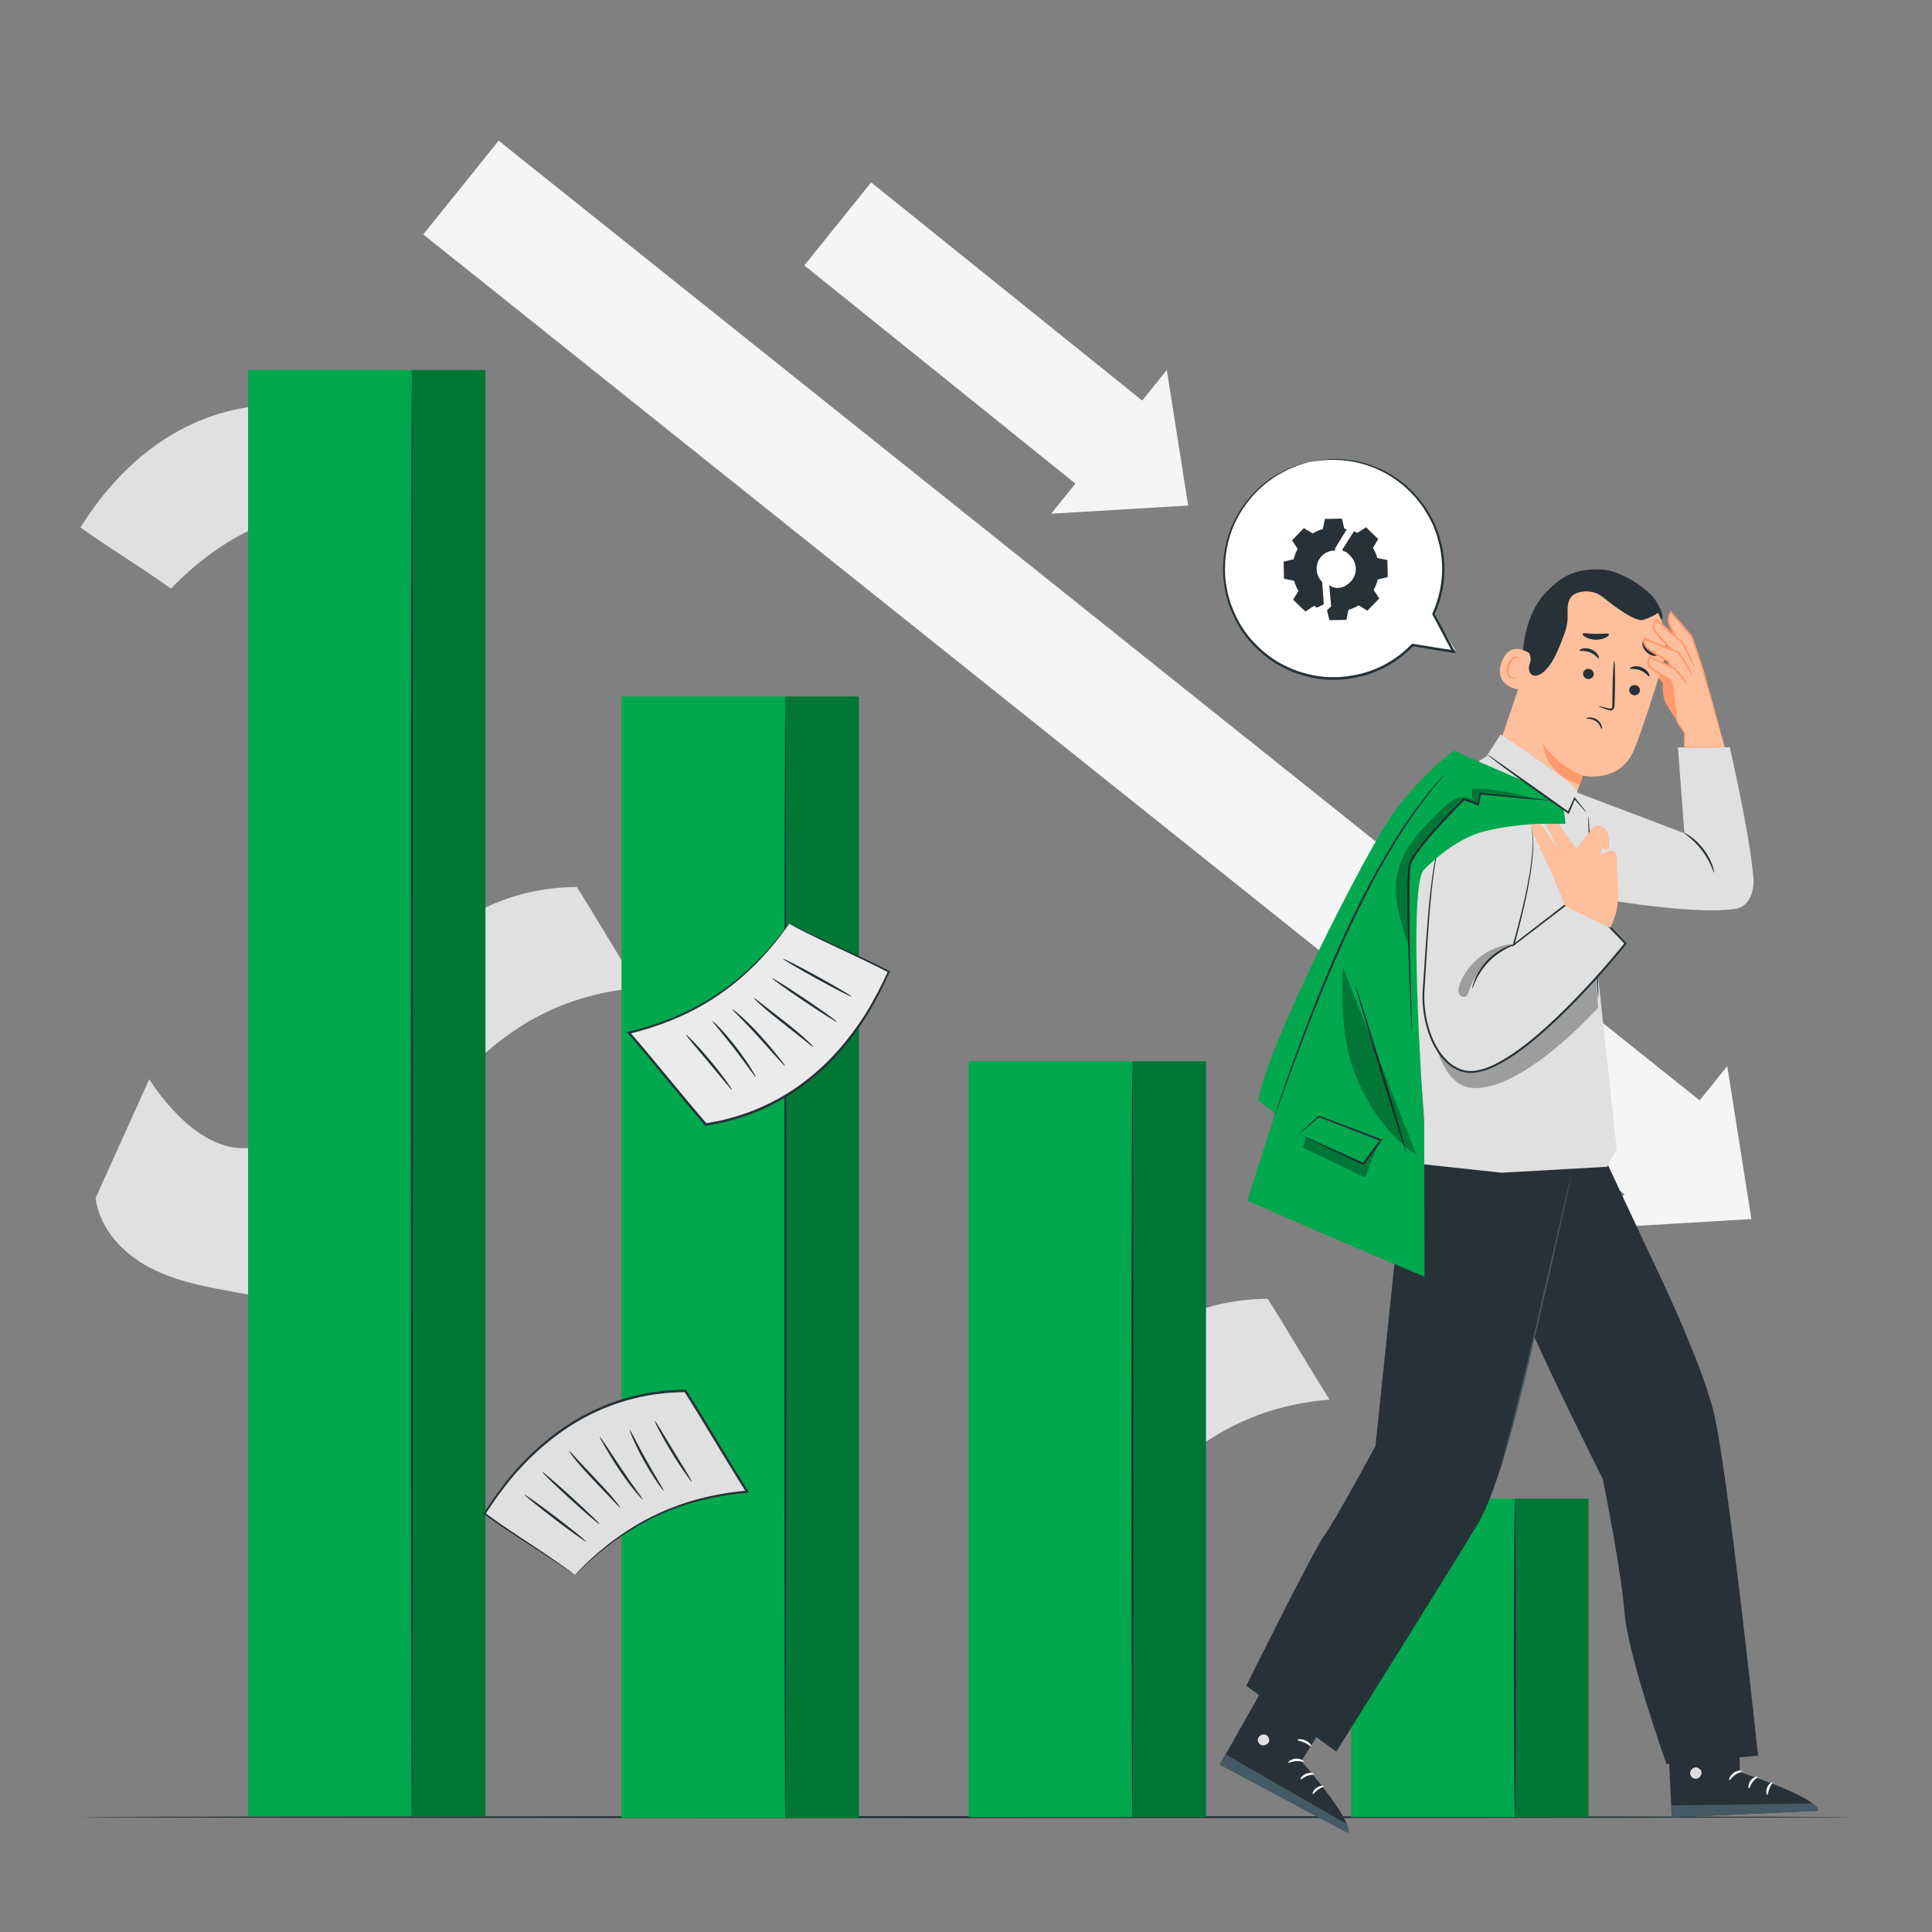 <?xml version="1.0" encoding="utf-8"?>
<!-- Generator: Adobe Illustrator 24.2.1, SVG Export Plug-In . SVG Version: 6.00 Build 0)  -->
<svg version="1.1" xmlns="http://www.w3.org/2000/svg" xmlns:xlink="http://www.w3.org/1999/xlink" x="0px" y="0px"
	 viewBox="0 0 500 500" style="enable-background:new 0 0 500 500;" xml:space="preserve">
<rect x="0" y="0" width="500" height="500" fill="#808080" stroke="none"/>
<style type="text/css">
	.st0{fill:#F5F5F5;}
	.st1{fill:#E0E0E0;}
	.st2{display:none;}
	.st3{display:inline;}
	.st4{fill:#263238;}
	.st5{fill:#01A84D;}
	.st6{opacity:0.3;}
	.st7{fill:#EBEBEB;}
	.st8{fill:#FFFFFF;}
	.st9{fill:#455A64;}
	.st10{fill:#FF9A6C;}
	.st11{fill:#FFBF9D;}
</style>
<g id="Background_Complete">
	<g>
		<g>
			<g>
				<polygon class="st0" points="424.6,312.42 109.54,60.67 129.05,36.41 444.11,288.16 				"/>
			</g>
		</g>
		<g>
			<g>
				<polygon class="st0" points="430.13,296.89 447.01,275.9 450.13,295.69 453.25,315.49 433.25,316.68 413.24,317.88 				"/>
			</g>
		</g>
	</g>
	<g>
		<g>
			<g>
				
					<rect x="206.39" y="73.85" transform="matrix(0.779 0.627 -0.627 0.779 110.98 -139.733)" class="st0" width="94.83" height="27.58"/>
			</g>
		</g>
		<g>
			<g>
				<polygon class="st0" points="287,114.35 301.97,95.75 304.73,113.29 307.49,130.83 289.77,131.89 272.04,132.95 				"/>
			</g>
		</g>
	</g>
	<g>
		<g>
			<path class="st1" d="M120.73,277.19c12.55-12.93,26.6-20,44.55-21.56c-4.24-6.6-11.77-19.48-16.01-26.08
				c-22.56,0.12-40.08,12.84-51.94,31.8C105.67,267.36,112.39,271.18,120.73,277.19z"/>
		</g>
	</g>
	<g>
		<g>
			<path class="st1" d="M44.23,152.34c12.55-12.93,26.6-20,44.55-21.56c-4.24-6.6-11.77-19.48-16.01-26.08
				c-22.56,0.12-40.08,12.84-51.94,31.8C29.17,142.5,35.89,146.33,44.23,152.34z"/>
		</g>
	</g>
	<g>
		<g>
			<path class="st1" d="M299.53,383.76c12.55-12.93,26.6-20,44.55-21.56c-4.24-6.6-11.77-19.48-16.01-26.08
				c-22.56,0.12-40.08,12.84-51.94,31.8C284.47,373.93,291.19,377.76,299.53,383.76z"/>
		</g>
	</g>
	<g>
		<g>
			<path class="st1" d="M24.74,310.06c0.98,7.84,7,14.3,13.98,17.98c6.99,3.68,14.92,5.05,22.69,6.47
				c7.77,1.43,15.69,3.02,22.47,7.07l13.45-37.43c0,0-16.6-7.68-33.77-7c-13.9,0.55-24.93-17.86-24.93-17.86L24.74,310.06z"/>
		</g>
	</g>
</g>
<g id="Background_Simple" class="st2">
	<g class="st3">
		<path class="st0" d="M401.63,123.44l-1.99-3.28c-16.78-27.65-47.12-44.32-79.11-42.3c-4.11,0.26-8.21,0.82-12.25,1.68
			c-29.08,6.23-54.39,28.22-64.88,56.39c-6.17,16.57-7.89,35.64-19.6,48.79c-15.24,17.11-41.1,17.65-63.84,16.94
			s-48.63-0.1-63.79,17.08c-9.5,10.76-12.51,26.06-11.75,40.47c2.03,38.15,28.61,72.26,62.42,89.22
			c33.81,16.95,73.61,18.47,110.61,11.02c51.83-10.45,101.12-39.14,130.75-83.46C417.84,231.65,425.34,171.27,401.63,123.44z"/>
	</g>
</g>
<g id="Floor">
	<g>
		<g>
			<path class="st4" d="M479.17,470.27c0,0.14-102.61,0.26-229.15,0.26c-126.59,0-229.18-0.12-229.18-0.26
				c0-0.14,102.59-0.26,229.18-0.26C376.56,470.01,479.17,470.13,479.17,470.27z"/>
		</g>
	</g>
</g>
<g id="Bars">
	<g>
		<g>
			<rect x="250.68" y="274.66" class="st5" width="61.43" height="195.61"/>
		</g>
		<g class="st6">
			<rect x="293.06" y="274.66" width="19.04" height="195.61"/>
		</g>
		<g>
			<g>
				<path class="st4" d="M293.06,470.27c-0.14,0-0.26-43.3-0.26-96.7c0-53.42,0.12-96.71,0.26-96.71c0.14,0,0.26,43.29,0.26,96.71
					C293.33,426.98,293.21,470.27,293.06,470.27z"/>
			</g>
		</g>
	</g>
	<g>
		<g>
			<rect x="160.84" y="180.26" class="st5" width="61.43" height="290.22"/>
		</g>
		<g class="st6">
			<rect x="203.23" y="180.26" width="19.04" height="290.22"/>
		</g>
		<g>
			<g>
				<path class="st4" d="M203.23,470.48c-0.14,0-0.26-64.24-0.26-143.47c0-79.25,0.12-143.48,0.26-143.48
					c0.14,0,0.26,64.23,0.26,143.48C203.49,406.24,203.37,470.48,203.23,470.48z"/>
			</g>
		</g>
	</g>
	<g>
		<g>
			<rect x="349.66" y="387.85" class="st5" width="61.43" height="82.39"/>
		</g>
		<g class="st6">
			<rect x="392.05" y="387.85" width="19.04" height="82.39"/>
		</g>
		<g>
			<g>
				<path class="st4" d="M392.05,470.24c-0.14,0-0.26-18.24-0.26-40.73c0-22.5,0.12-40.73,0.26-40.73c0.14,0,0.26,18.23,0.26,40.73
					C392.31,452,392.19,470.24,392.05,470.24z"/>
			</g>
		</g>
	</g>
	<g>
		<g>
			<rect x="64.2" y="95.75" class="st5" width="61.43" height="374.29"/>
		</g>
		<g class="st6">
			<rect x="106.59" y="95.75" width="19.04" height="374.29"/>
		</g>
		<g>
			<g>
				<path class="st4" d="M106.59,471.56c-0.14,0-0.26-83.19-0.26-185.79c0-102.63,0.12-185.8,0.26-185.8s0.26,83.17,0.26,185.8
					C106.85,388.37,106.74,471.56,106.59,471.56z"/>
			</g>
		</g>
	</g>
</g>
<g id="Sheets">
	<g>
		<g>
			<g>
				<g>
					<path class="st1" d="M148.81,407.58c12.55-12.93,26.6-20,44.55-21.56c-4.24-6.6-11.77-19.48-16.01-26.08
						c-22.56,0.12-40.08,12.84-51.94,31.8C133.75,397.75,140.47,401.58,148.81,407.58z"/>
				</g>
			</g>
			<g>
				<g>
					<g>
						<path class="st4" d="M148.81,407.58c0,0.01-0.14-0.08-0.41-0.26c-0.3-0.21-0.71-0.48-1.23-0.83c-1.1-0.74-2.67-1.79-4.67-3.13
							c-4.06-2.71-10.11-6.38-17.22-11.44l-0.18-0.13l0.12-0.18c2.05-3.22,4.42-6.63,7.28-10.04c2.89-3.37,6.24-6.72,10.14-9.77
							c3.9-3.05,8.36-5.78,13.31-7.85c4.95-2.08,10.38-3.48,16.02-4.02c0.9-0.12,1.8-0.17,2.7-0.19c0.9-0.04,1.79-0.07,2.68-0.11
							l0.17-0.01l0.1,0.15c5.83,9.23,10.98,18.21,15.99,26.1l0.25,0.4l-0.47,0.04c-7.43,0.66-14.2,2.25-19.88,4.54
							c-5.72,2.22-10.34,5.06-13.97,7.63c-3.62,2.59-6.25,4.94-8.03,6.57c-0.86,0.82-1.53,1.45-2.01,1.91
							c-0.21,0.2-0.38,0.35-0.51,0.48C148.86,407.54,148.81,407.59,148.81,407.58s0.06-0.07,0.17-0.19
							c0.13-0.14,0.29-0.31,0.49-0.52c0.44-0.45,1.06-1.12,1.91-1.95c1.74-1.67,4.34-4.07,7.95-6.71c3.61-2.62,8.24-5.52,13.99-7.79
							c5.71-2.35,12.53-3.98,20.01-4.67l-0.22,0.44c-5.04-7.89-10.21-16.86-16.03-26.07l0.27,0.14c-0.88,0.04-1.76,0.07-2.65,0.11
							c-0.89,0.03-1.78,0.07-2.67,0.19c-5.58,0.54-10.95,1.92-15.84,3.97c-4.9,2.04-9.32,4.74-13.19,7.75
							c-3.88,3.01-7.22,6.33-10.1,9.66c-2.85,3.37-5.23,6.74-7.29,9.94l-0.06-0.31c7.06,5.1,13.08,8.82,17.09,11.6
							c2.02,1.38,3.56,2.48,4.61,3.24c0.49,0.37,0.87,0.66,1.16,0.87C148.67,407.46,148.8,407.57,148.81,407.58z"/>
					</g>
				</g>
			</g>
		</g>
		<g>
			<g>
				<g>
					<path class="st4" d="M135.77,386.84c0.11-0.14,3.75,2.46,8.13,5.8c4.39,3.34,7.86,6.16,7.75,6.3c-0.11,0.14-3.75-2.46-8.14-5.8
						C139.14,389.8,135.67,386.98,135.77,386.84z"/>
				</g>
			</g>
		</g>
		<g>
			<g>
				<g>
					<path class="st4" d="M140.39,380.99c0.12-0.13,3.51,2.78,7.59,6.5c4.07,3.72,7.28,6.83,7.17,6.96
						c-0.12,0.13-3.51-2.78-7.59-6.5C143.48,384.23,140.27,381.12,140.39,380.99z"/>
				</g>
			</g>
		</g>
		<g>
			<g>
				<g>
					<path class="st4" d="M147.28,375.51c0.07-0.06,0.83,0.75,2.04,2.07c1.21,1.32,2.9,3.11,4.78,5.09c1.88,1.97,3.56,3.8,4.7,5.19
						c1.15,1.38,1.78,2.3,1.72,2.35c-0.07,0.06-0.82-0.75-2.05-2.05c-1.4-1.46-3.03-3.17-4.83-5.05c-1.89-1.98-3.53-3.84-4.66-5.23
						C147.85,376.47,147.22,375.56,147.28,375.51z"/>
				</g>
			</g>
		</g>
		<g>
			<g>
				<g>
					<path class="st4" d="M166.36,388.08c-0.06,0.05-0.84-0.74-1.98-2.11c-1.14-1.37-2.63-3.35-4.14-5.61
						c-1.52-2.26-2.78-4.38-3.68-5.92c-0.89-1.54-1.42-2.51-1.35-2.56c0.17-0.11,2.56,3.6,5.55,8.12c1.5,2.25,2.92,4.25,3.97,5.69
						C165.77,387.14,166.43,388.03,166.36,388.08z"/>
				</g>
			</g>
		</g>
		<g>
			<g>
				<g>
					<path class="st4" d="M171.78,385.81c-0.07,0.05-0.71-0.74-1.64-2.09c-0.93-1.35-2.15-3.26-3.37-5.44
						c-1.22-2.18-2.21-4.22-2.87-5.72c-0.66-1.5-1-2.46-0.92-2.49c0.17-0.07,1.91,3.57,4.34,7.9
						C169.74,382.32,171.93,385.71,171.78,385.81z"/>
				</g>
			</g>
		</g>
		<g>
			<g>
				<g>
					<path class="st4" d="M179.04,383.46c-0.07,0.05-0.72-0.76-1.68-2.13c-0.96-1.36-2.24-3.29-3.56-5.46
						c-1.33-2.18-2.45-4.19-3.22-5.67c-0.77-1.48-1.2-2.42-1.12-2.47c0.08-0.04,0.64,0.83,1.51,2.25c0.99,1.63,2.12,3.5,3.37,5.56
						c1.26,2.05,2.4,3.92,3.4,5.55C178.59,382.51,179.11,383.41,179.04,383.46z"/>
				</g>
			</g>
		</g>
	</g>
	<g>
		<g>
			<g>
				<g>
					<path class="st7" d="M204.23,239.05c-10.66,14.82-23.69,23.99-41.45,28.21c5.23,5.99,14.69,17.78,19.91,23.77
						c22.59-3.47,38.26-18.82,47.33-39.57C220.78,246.68,213.48,243.84,204.23,239.05z"/>
				</g>
			</g>
			<g>
				<g>
					<g>
						<path class="st4" d="M204.23,239.05c0-0.01,0.15,0.06,0.45,0.2c0.33,0.16,0.78,0.38,1.35,0.65c1.21,0.58,2.94,1.4,5.15,2.45
							c4.47,2.12,11.07,4.89,18.96,8.91l0.19,0.1l-0.09,0.2c-1.57,3.53-3.45,7.3-5.8,11.14c-2.39,3.8-5.26,7.66-8.72,11.3
							c-3.46,3.63-7.52,7.03-12.18,9.85c-4.65,2.82-9.88,5.03-15.46,6.41c-0.88,0.26-1.78,0.44-2.67,0.59
							c-0.89,0.17-1.78,0.34-2.67,0.51l-0.17,0.03l-0.12-0.14c-7.22-8.39-13.71-16.62-19.89-23.78l-0.31-0.36l0.46-0.11
							c7.35-1.77,13.89-4.36,19.25-7.5c5.4-3.08,9.61-6.61,12.87-9.72c3.25-3.13,5.53-5.88,7.07-7.77c0.74-0.95,1.32-1.68,1.73-2.21
							c0.18-0.23,0.33-0.41,0.44-0.56C204.18,239.1,204.23,239.05,204.23,239.05c0,0.01-0.05,0.08-0.14,0.22
							c-0.11,0.16-0.25,0.35-0.42,0.6c-0.37,0.52-0.89,1.28-1.63,2.24c-1.5,1.93-3.75,4.72-6.97,7.91
							c-3.23,3.16-7.44,6.75-12.87,9.88c-5.38,3.2-11.97,5.85-19.36,7.65l0.15-0.47c6.22,7.16,12.73,15.38,19.93,23.75l-0.28-0.1
							c0.88-0.17,1.76-0.33,2.64-0.5c0.89-0.16,1.77-0.33,2.64-0.59c5.52-1.37,10.69-3.55,15.29-6.33
							c4.61-2.77,8.64-6.13,12.07-9.72c3.44-3.59,6.29-7.41,8.69-11.18c2.35-3.8,4.24-7.54,5.83-11.04l0.11,0.3
							c-7.84-4.06-14.41-6.9-18.85-9.09c-2.23-1.08-3.94-1.96-5.1-2.56c-0.54-0.3-0.97-0.53-1.29-0.7
							C204.39,239.15,204.23,239.07,204.23,239.05z"/>
					</g>
				</g>
			</g>
		</g>
		<g>
			<g>
				<g>
					<path class="st4" d="M220.37,257.91c-0.08,0.15-4.12-1.91-9.01-4.61c-4.89-2.7-8.79-5.01-8.71-5.16
						c0.08-0.15,4.12,1.91,9.01,4.61C216.55,255.45,220.45,257.76,220.37,257.91z"/>
				</g>
			</g>
		</g>
		<g>
			<g>
				<g>
					<path class="st4" d="M216.61,264.46c-0.1,0.14-3.93-2.27-8.57-5.39c-4.64-3.12-8.31-5.77-8.22-5.91
						c0.1-0.14,3.93,2.27,8.57,5.39C213.02,261.67,216.7,264.32,216.61,264.46z"/>
				</g>
			</g>
		</g>
		<g>
			<g>
				<g>
					<path class="st4" d="M210.51,270.98c-0.06,0.07-0.94-0.63-2.35-1.77c-1.41-1.14-3.36-2.69-5.54-4.39
						c-2.18-1.7-4.14-3.28-5.48-4.5c-1.35-1.22-2.12-2.04-2.07-2.1c0.06-0.07,0.94,0.64,2.36,1.76c1.61,1.25,3.5,2.72,5.59,4.35
						c2.18,1.7,4.11,3.32,5.45,4.55C209.8,270.1,210.57,270.92,210.51,270.98z"/>
				</g>
			</g>
		</g>
		<g>
			<g>
				<g>
					<path class="st4" d="M189.53,261.2c0.05-0.06,0.95,0.62,2.3,1.82c1.35,1.21,3.13,2.96,4.98,5.01c1.85,2.04,3.44,3.98,4.57,5.38
						c1.13,1.41,1.8,2.3,1.73,2.36c-0.15,0.14-3.1-3.23-6.76-7.32c-1.84-2.04-3.56-3.83-4.82-5.11
						C190.26,262.06,189.47,261.27,189.53,261.2z"/>
				</g>
			</g>
		</g>
		<g>
			<g>
				<g>
					<path class="st4" d="M184.43,264.28c0.06-0.06,0.82,0.64,1.95,1.85c1.13,1.21,2.64,2.95,4.18,4.95c1.55,2.01,2.85,3.9,3.73,5.3
						c0.88,1.4,1.37,2.31,1.3,2.36c-0.15,0.1-2.44-3.29-5.52-7.28C187,267.48,184.3,264.41,184.43,264.28z"/>
				</g>
			</g>
		</g>
		<g>
			<g>
				<g>
					<path class="st4" d="M177.51,267.72c0.06-0.06,0.83,0.66,1.99,1.88c1.17,1.23,2.73,2.96,4.38,4.95
						c1.65,1.98,3.08,3.83,4.07,5.2c0.99,1.37,1.56,2.25,1.49,2.3c-0.07,0.05-0.76-0.73-1.84-2.03c-1.23-1.49-2.65-3.19-4.21-5.07
						c-1.57-1.87-2.99-3.57-4.23-5.05C178.09,268.6,177.45,267.77,177.51,267.72z"/>
				</g>
			</g>
		</g>
	</g>
</g>
<g id="Speech_Bubble">
	<g>
		<g>
			<g>
				<g>
					<g>
						<g>
							<g>
								<path class="st8" d="M372.61,140.89c1.46,6.49,0.98,11.11-1.14,17.7c-0.35,1.1,5.16,9.69,5.16,9.69l-10.86-1.25
									c-3.81,4.43-8.34,6.17-14.49,7.55c-15.19,3.42-30.28-6.13-33.7-21.33c-3.42-15.19,6.13-30.28,21.33-33.7
									S369.19,125.7,372.61,140.89z"/>
							</g>
						</g>
					</g>
				</g>
			</g>
			<g>
				<g>
					<g>
						<g>
							<g>
								<g>
									<g>
										<g>
											<g>
												<g>
													<path class="st4" d="M338.91,119.56c0-0.01-0.17,0.02-0.48,0.1c-0.35,0.09-0.81,0.21-1.4,0.36
														c-0.31,0.08-0.65,0.16-1.03,0.28c-0.37,0.14-0.77,0.29-1.2,0.45c-0.44,0.17-0.9,0.34-1.4,0.53
														c-0.48,0.24-0.99,0.5-1.53,0.77c-2.14,1.1-4.68,2.72-7.08,5.19c-2.41,2.44-4.76,5.69-6.34,9.74
														c-1.54,4.04-2.34,8.88-1.7,13.96c0.23,1.26,0.37,2.55,0.78,3.81c0.19,0.63,0.32,1.29,0.56,1.91
														c0.24,0.63,0.49,1.26,0.73,1.89c1.11,2.48,2.48,4.96,4.38,7.13c1.86,2.19,4.08,4.17,6.61,5.81
														c2.56,1.59,5.41,2.83,8.45,3.59c3.03,0.78,6.26,1.06,9.48,0.73c0.81-0.02,1.61-0.2,2.41-0.33
														c0.8-0.13,1.61-0.28,2.4-0.49c1.58-0.42,3.14-0.99,4.65-1.68c3.28-1.51,6.2-3.64,8.63-6.15l-0.28,0.09
														c3.6,0.58,7.13,1.16,10.58,1.71l0.63,0.1l-0.3-0.56c-1.78-3.34-3.51-6.59-5.19-9.74l0.01,0.27
														c1.91-4.23,2.72-8.76,2.51-13.02c-0.1-2.13-0.41-4.21-0.99-6.16c-0.26-0.98-0.53-1.95-0.93-2.86
														c-0.18-0.46-0.36-0.92-0.54-1.37c-0.19-0.45-0.44-0.87-0.65-1.3c-3.52-6.88-9.23-11.27-14.38-13.35
														c-2.58-1.07-5.04-1.7-7.21-1.95c-0.54-0.07-1.07-0.13-1.57-0.19c-0.51-0.01-0.99-0.03-1.46-0.04
														c-0.46-0.01-0.91-0.02-1.33-0.03c-0.42,0.01-0.82,0.06-1.2,0.09c-0.75,0.07-1.43,0.09-2,0.19
														c-0.56,0.11-1.04,0.2-1.44,0.27c-0.36,0.07-0.65,0.13-0.88,0.18C339.01,119.53,338.91,119.55,338.91,119.56
														c0,0.01,0.1,0,0.3-0.03c0.23-0.03,0.52-0.07,0.88-0.13c0.4-0.06,0.88-0.14,1.44-0.22c0.57-0.08,1.24-0.08,1.99-0.14
														c2.97-0.12,7.51,0.06,12.61,2.27c5.06,2.11,10.65,6.47,14.07,13.24c0.21,0.42,0.44,0.84,0.63,1.28
														c0.17,0.45,0.35,0.9,0.52,1.35c0.39,0.89,0.65,1.84,0.9,2.81c0.56,1.91,0.85,3.96,0.95,6.04
														c0.18,4.18-0.62,8.61-2.5,12.75l-0.06,0.14l0.07,0.13c1.67,3.15,3.39,6.4,5.17,9.75l0.33-0.46
														c-3.45-0.56-6.98-1.14-10.58-1.73l-0.17-0.03l-0.12,0.12c-2.37,2.46-5.23,4.54-8.44,6.01c-1.47,0.68-3,1.23-4.55,1.64
														c-0.77,0.21-1.56,0.36-2.35,0.48c-0.79,0.13-1.56,0.3-2.36,0.32c-3.15,0.33-6.3,0.05-9.26-0.7
														c-2.97-0.74-5.76-1.95-8.27-3.5c-2.48-1.6-4.65-3.54-6.48-5.67c-1.86-2.12-3.21-4.55-4.31-6.98
														c-0.24-0.62-0.49-1.24-0.73-1.85c-0.24-0.61-0.37-1.26-0.56-1.88c-0.41-1.23-0.54-2.51-0.78-3.74
														c-0.65-4.98,0.11-9.73,1.6-13.72c1.53-4,3.82-7.21,6.18-9.65c2.35-2.46,4.84-4.1,6.94-5.22
														c0.53-0.28,1.03-0.54,1.5-0.79c0.49-0.2,0.95-0.38,1.38-0.56c0.43-0.17,0.82-0.33,1.19-0.48
														c0.37-0.13,0.71-0.21,1.01-0.31c0.58-0.18,1.04-0.31,1.38-0.42C338.76,119.63,338.91,119.57,338.91,119.56z"/>
												</g>
											</g>
										</g>
									</g>
								</g>
							</g>
						</g>
					</g>
				</g>
			</g>
		</g>
	</g>
	<g>
		<g>
			<path class="st4" d="M340.9,157.24l1.7-0.85l-0.42-5.8c-1.88-1.81-1.93-4.8-0.12-6.68c0.97-1,2.27-1.48,3.56-1.44l-0.17-0.42
				l3.09-5.07c-0.21-0.06-0.42-0.12-0.63-0.18l-0.63-2.58l-4.4,0.08l-0.54,2.61c-0.91,0.26-1.8,0.64-2.63,1.14l-2.27-1.38
				l-3.06,3.17l1.46,2.22c-0.47,0.85-0.82,1.75-1.05,2.67l-2.58,0.63l0.08,4.4l2.61,0.54c0.26,0.91,0.64,1.8,1.14,2.63l-1.38,2.27
				l3.17,3.06l2.23-1.46C340.32,156.97,340.61,157.11,340.9,157.24z"/>
		</g>
		<g>
			<path class="st4" d="M356.56,149.98l2.58-0.63l-0.08-4.4l-2.61-0.54c-0.26-0.91-0.64-1.8-1.14-2.63l1.38-2.27l-3.17-3.06
				l-2.23,1.46c-0.36-0.2-0.5-0.27-0.87-0.42l-3.02,4.73l0.21,0.39c0.94,0.14,1.09,0.53,1.83,1.24c1.88,1.81,1.93,4.8,0.12,6.68
				c-1.63,1.69-3.69,2.21-5.55,0.92l0,0l0.49,5.48l-1.08,0.99c0.26,0.09-0.27-0.07,0,0l0.63,2.58l4.4-0.08l0.54-2.61
				c0.91-0.26,1.8-0.64,2.63-1.14l2.27,1.38l3.06-3.17l-1.46-2.23C355.99,151.8,356.34,150.9,356.56,149.98z"/>
		</g>
	</g>
</g>
<g id="Character_1_">
	<g>
		<g>
			<path class="st4" d="M391.26,329.88c-2.82,0.53,23.55,52.92,23.55,52.92s4.72,23.3,5.62,34.57
				c0.91,11.27,10.86,39.16,10.86,39.16l23.69-2.17c0,0-7.88-74.46-11.5-89c-3.62-14.55-16.91-41.52-16.91-41.52l-12.74-27.27
				l-17.02,0.37L391.26,329.88z"/>
		</g>
		<g>
			<path class="st4" d="M364.1,295.06c-0.6,0.48-4.83,23.15-2.85,28.44l-5.27,50.7c0,0-10.41,19.32-13.12,22.95
				c-2.72,3.64-20.34,39.11-20.34,39.11l23.31,17.07c0,0,31.15-49.74,36.71-59.09c8.72-14.67,19.01-69.66,19.01-69.66l1.34-27.3
				L364.1,295.06z"/>
		</g>
		<g>
			<g>
				<g>
					<path class="st9" d="M406.59,304.3c0.01,0-0.03,0.27-0.14,0.78c-0.11,0.55-0.27,1.28-0.46,2.21c-0.43,1.96-1.03,4.72-1.77,8.12
						c-1.52,6.85-3.61,16.32-6.06,26.73c-2.45,10.42-4.82,19.8-6.64,26.55c-0.91,3.38-1.66,6.1-2.2,7.98
						c-0.26,0.91-0.47,1.63-0.63,2.16c-0.15,0.49-0.23,0.75-0.24,0.74c-0.01-0.01,0.04-0.27,0.17-0.77
						c0.14-0.54,0.32-1.27,0.56-2.18c0.5-1.94,1.21-4.67,2.08-8.02c1.74-6.78,4.08-16.16,6.52-26.58c2.4-10.4,4.58-19.82,6.17-26.69
						c0.79-3.38,1.44-6.13,1.9-8.08c0.23-0.92,0.4-1.65,0.54-2.19C406.5,304.56,406.57,304.3,406.59,304.3z"/>
				</g>
			</g>
		</g>
		<g>
			<g>
				<g>
					<g>
						<g>
							<g>
								<g>
									<g>
										<g>
											<g>
												<g>
													<g>
														<g>
															<g>
																<g>
																	<path class="st4" d="M450.08,439.04l0.18,19.57c0,0,19.95,6.39,20.33,10.01l-37.92,1.7l-1.52-30.47L450.08,439.04z
																		"/>
																</g>
															</g>
														</g>
													</g>
												</g>
											</g>
										</g>
									</g>
								</g>
							</g>
						</g>
					</g>
				</g>
				<g>
					<g>
						<g>
							<g>
								<g>
									<g>
										<g>
											<g>
												<g>
													<g>
														<g>
															<g>
																<g>
																	<g>
																		<path class="st1" d="M438.45,457.48c-0.73,0.23-1.2,1.08-0.99,1.82c0.2,0.73,1.06,1.22,1.79,1
																			c0.73-0.22,1.32-1.22,1.04-1.93c-0.28-0.71-1.32-1.22-1.98-0.83"/>
																	</g>
																</g>
															</g>
														</g>
													</g>
												</g>
											</g>
										</g>
									</g>
								</g>
							</g>
						</g>
					</g>
				</g>
				<g>
					<g>
						<g>
							<g>
								<g>
									<g>
										<g>
											<g>
												<g>
													<g>
														<g>
															<g>
																<g>
																	<path class="st9" d="M432.66,470.31l-0.03-3.08l36.37-0.48c0,0,1.72,0.66,1.58,1.86L432.66,470.31z"/>
																</g>
															</g>
														</g>
													</g>
												</g>
											</g>
										</g>
									</g>
								</g>
							</g>
						</g>
					</g>
				</g>
				<g>
					<g>
						<g>
							<g>
								<g>
									<g>
										<g>
											<g>
												<g>
													<g>
														<g>
															<g>
																<g>
																	<g>
																		<path class="st8" d="M450.86,458.38c0,0.19-0.92,0.31-1.8,0.95c-0.9,0.61-1.33,1.44-1.51,1.37
																			c-0.17-0.03,0.05-1.15,1.14-1.9C449.76,458.04,450.89,458.21,450.86,458.38z"/>
																	</g>
																</g>
															</g>
														</g>
													</g>
												</g>
											</g>
										</g>
									</g>
								</g>
							</g>
						</g>
					</g>
				</g>
				<g>
					<g>
						<g>
							<g>
								<g>
									<g>
										<g>
											<g>
												<g>
													<g>
														<g>
															<g>
																<g>
																	<g>
																		<path class="st8" d="M454.91,459.85c0.05,0.18-0.74,0.53-1.33,1.34c-0.62,0.79-0.74,1.65-0.92,1.65
																			c-0.17,0.04-0.35-1.04,0.41-2.04C453.81,459.8,454.9,459.67,454.91,459.85z"/>
																	</g>
																</g>
															</g>
														</g>
													</g>
												</g>
											</g>
										</g>
									</g>
								</g>
							</g>
						</g>
					</g>
				</g>
				<g>
					<g>
						<g>
							<g>
								<g>
									<g>
										<g>
											<g>
												<g>
													<g>
														<g>
															<g>
																<g>
																	<g>
																		<path class="st8" d="M457.38,464.51c-0.17,0.05-0.47-0.87-0.04-1.9c0.42-1.04,1.28-1.48,1.36-1.33
																			c0.11,0.15-0.43,0.72-0.77,1.57C457.58,463.7,457.57,464.48,457.38,464.51z"/>
																	</g>
																</g>
															</g>
														</g>
													</g>
												</g>
											</g>
										</g>
									</g>
								</g>
							</g>
						</g>
					</g>
				</g>
			</g>
		</g>
		<g>
			<g>
				<g>
					<g>
						<g>
							<g>
								<g>
									<g>
										<g>
											<g>
												<g>
													<g>
														<g>
															<g>
																<g>
																	<path class="st4" d="M346.95,439.41l-10.15,16.37c0,0,13.56,15.35,11.99,18.55l-33.08-17.66l14.75-26.13
																		L346.95,439.41z"/>
																</g>
															</g>
														</g>
													</g>
												</g>
											</g>
										</g>
									</g>
								</g>
							</g>
						</g>
					</g>
				</g>
				<g>
					<g>
						<g>
							<g>
								<g>
									<g>
										<g>
											<g>
												<g>
													<g>
														<g>
															<g>
																<g>
																	<g>
																		<path class="st1" d="M327.37,448.92c-0.74-0.17-1.58,0.3-1.8,1.01c-0.21,0.71,0.26,1.55,0.99,1.73
																			c0.73,0.18,1.77-0.35,1.9-1.08c0.13-0.73-0.48-1.68-1.24-1.69"/>
																	</g>
																</g>
															</g>
														</g>
													</g>
												</g>
											</g>
										</g>
									</g>
								</g>
							</g>
						</g>
					</g>
				</g>
				<g>
					<g>
						<g>
							<g>
								<g>
									<g>
										<g>
											<g>
												<g>
													<g>
														<g>
															<g>
																<g>
																	<path class="st9" d="M315.7,456.68l1.59-2.58L348.42,472c0,0,1.11,1.41,0.37,2.34L315.7,456.68z"/>
																</g>
															</g>
														</g>
													</g>
												</g>
											</g>
										</g>
									</g>
								</g>
							</g>
						</g>
					</g>
				</g>
				<g>
					<g>
						<g>
							<g>
								<g>
									<g>
										<g>
											<g>
												<g>
													<g>
														<g>
															<g>
																<g>
																	<g>
																		<path class="st8" d="M337.43,455.9c-0.1,0.16-0.94-0.2-2.03-0.12c-1.09,0.06-1.89,0.52-2,0.38
																			c-0.13-0.11,0.65-0.93,1.97-1.01C336.68,455.07,337.55,455.78,337.43,455.9z"/>
																	</g>
																</g>
															</g>
														</g>
													</g>
												</g>
											</g>
										</g>
									</g>
								</g>
							</g>
						</g>
					</g>
				</g>
				<g>
					<g>
						<g>
							<g>
								<g>
									<g>
										<g>
											<g>
												<g>
													<g>
														<g>
															<g>
																<g>
																	<g>
																		<path class="st8" d="M340.1,459.16c-0.05,0.17-0.9,0.07-1.84,0.45c-0.94,0.35-1.49,1-1.65,0.91
																			c-0.17-0.06,0.25-1.04,1.42-1.49C339.19,458.57,340.18,459.01,340.1,459.16z"/>
																	</g>
																</g>
															</g>
														</g>
													</g>
												</g>
											</g>
										</g>
									</g>
								</g>
							</g>
						</g>
					</g>
				</g>
				<g>
					<g>
						<g>
							<g>
								<g>
									<g>
										<g>
											<g>
												<g>
													<g>
														<g>
															<g>
																<g>
																	<g>
																		<path class="st8" d="M339.74,464.29c-0.17-0.04,0.06-0.96,0.97-1.6c0.91-0.65,1.86-0.59,1.86-0.42
																			c0.02,0.18-0.74,0.38-1.48,0.92C340.34,463.71,339.91,464.36,339.74,464.29z"/>
																	</g>
																</g>
															</g>
														</g>
													</g>
												</g>
											</g>
										</g>
									</g>
								</g>
							</g>
						</g>
					</g>
				</g>
				<g>
					<g>
						<g>
							<g>
								<g>
									<g>
										<g>
											<g>
												<g>
													<g>
														<g>
															<g>
																<g>
																	<g>
																		<path class="st8" d="M339.32,451.93c-0.15,0.11-0.77-0.51-1.71-0.93c-0.94-0.45-1.82-0.52-1.83-0.71
																			c-0.03-0.16,1-0.38,2.11,0.14C339,450.94,339.47,451.85,339.32,451.93z"/>
																	</g>
																</g>
															</g>
														</g>
													</g>
												</g>
											</g>
										</g>
									</g>
								</g>
							</g>
						</g>
					</g>
				</g>
			</g>
		</g>
		<g>
			<path class="st1" d="M447.67,193.4c0,0,5.15,22.23,6.11,33.8c0.27,3.2-0.92,7.47-4.7,8.02c-12.43,1.82-40.49-3.65-40.49-3.65
				l-0.88-26.62l28.21,10.69l-1.66-22.24H447.67z"/>
		</g>
		<g>
			<path class="st10" d="M433.99,186.48c0,0-2.26-3.13-3.08-4.96c-0.82-1.83-0.58-4.75-0.58-4.75s-2.3-2.48-3.52-4.73
				c-1.22-2.25,1-2.73,2.06-1.76c1.13,1.04,5.86,6.75,5.86,6.75l3.09,9.29L433.99,186.48z"/>
		</g>
		<g>
			<g>
				<g>
					<g>
						<g>
							<g>
								<g>
									<g>
										<g>
											<g>
												<g>
													<g>
														<g>
															<g>
																<g>
																	<g>
																		<g>
																			<g>
																				<path class="st4" d="M393.71,177.15c0.05-4.03,0.13-8.07,0.87-12.03c0.74-3.96,2.19-7.85,4.73-10.98
																					c0.39-0.47,3.33-3.53,3.89-3.27c0.4,0.18-1.81,3.21-1.72,3.64c0.83,4.08-0.02,8.36-1.67,12.18
																					C398.16,170.51,396.15,173.77,393.71,177.15"/>
																			</g>
																		</g>
																	</g>
																</g>
															</g>
														</g>
													</g>
												</g>
											</g>
										</g>
									</g>
									<g>
										<g>
											<g>
												<g>
													<g>
														<g>
															<g>
																<g>
																	<g>
																		<path class="st11" d="M407.94,205.53c0.94-2.68,1.69-4.8,1.71-4.79c0,0,9.56,2.2,13.27-6.75
																			c1.79-4.32,4.76-13.52,7.34-21.88c2.78-8.99-1.81-18.61-10.54-22.1l-0.87-0.35c-9.58-3.2-17.65,3.15-20.58,12.82
																			l-11.33,33.48l3.87,9.94C393.89,213.8,405.18,213.57,407.94,205.53L407.94,205.53z"/>
																	</g>
																</g>
															</g>
														</g>
													</g>
												</g>
											</g>
										</g>
									</g>
									<g>
										<g>
											<g>
												<g>
													<g>
														<g>
															<g>
																<g>
																	<g>
																		<g>
																			<g>
																				<g>
																					<g>
																						<path class="st10" d="M409.65,200.74c0,0-5.8-1.94-10.33-8.15c0,0,0.24,7.69,9.54,10.47L409.65,200.74z"/>
																					</g>
																				</g>
																			</g>
																		</g>
																	</g>
																</g>
															</g>
														</g>
													</g>
												</g>
											</g>
										</g>
									</g>
									<g>
										<g>
											<g>
												<g>
													<g>
														<g>
															<g>
																<g>
																	<g>
																		<g>
																			<g>
																				<g>
																					<g>
																						<g>
																							<g>
																								<g>
																									<g>
																										<g>
																											<g>
																												<path class="st4" d="M424.34,179.05c-0.25,0.69-1.03,1.05-1.76,0.8c-0.72-0.24-1.11-1-0.86-1.69
																													c0.25-0.69,1.03-1.05,1.76-0.8C424.2,177.6,424.58,178.36,424.34,179.05z"/>
																											</g>
																										</g>
																									</g>
																								</g>
																							</g>
																						</g>
																					</g>
																				</g>
																			</g>
																		</g>
																	</g>
																</g>
															</g>
														</g>
													</g>
												</g>
											</g>
										</g>
									</g>
									<g>
										<g>
											<g>
												<g>
													<g>
														<g>
															<g>
																<g>
																	<g>
																		<g>
																			<g>
																				<g>
																					<g>
																						<g>
																							<g>
																								<g>
																									<g>
																										<g>
																											<g>
																												<g>
																													<path class="st4" d="M426.85,175.06c-0.23,0.1-0.91-1.01-2.3-1.56c-1.37-0.57-2.67-0.26-2.76-0.49
																														c-0.04-0.1,0.24-0.34,0.81-0.49c0.56-0.15,1.43-0.16,2.29,0.19c0.86,0.35,1.46,0.96,1.74,1.45
																														C426.93,174.66,426.95,175.02,426.85,175.06z"/>
																												</g>
																											</g>
																										</g>
																									</g>
																								</g>
																							</g>
																						</g>
																					</g>
																				</g>
																			</g>
																		</g>
																	</g>
																</g>
															</g>
														</g>
													</g>
												</g>
											</g>
										</g>
									</g>
									<g>
										<g>
											<g>
												<g>
													<g>
														<g>
															<g>
																<g>
																	<g>
																		<g>
																			<g>
																				<g>
																					<g>
																						<g>
																							<g>
																								<g>
																									<g>
																										<g>
																											<g>
																												<path class="st4" d="M412.39,174.86c-0.25,0.69-1.03,1.05-1.76,0.8c-0.72-0.24-1.11-1-0.86-1.69
																													c0.25-0.69,1.03-1.05,1.76-0.8C412.26,173.42,412.64,174.18,412.39,174.86z"/>
																											</g>
																										</g>
																									</g>
																								</g>
																							</g>
																						</g>
																					</g>
																				</g>
																			</g>
																		</g>
																	</g>
																</g>
															</g>
														</g>
													</g>
												</g>
											</g>
										</g>
									</g>
									<g>
										<g>
											<g>
												<g>
													<g>
														<g>
															<g>
																<g>
																	<g>
																		<g>
																			<g>
																				<g>
																					<g>
																						<g>
																							<g>
																								<g>
																									<g>
																										<g>
																											<g>
																												<g>
																													<path class="st4" d="M413.78,170.4c-0.23,0.1-0.91-1.01-2.3-1.56c-1.37-0.57-2.67-0.26-2.76-0.49
																														c-0.04-0.1,0.24-0.34,0.81-0.49c0.56-0.15,1.43-0.16,2.29,0.19c0.86,0.35,1.46,0.96,1.74,1.45
																														C413.86,170,413.89,170.36,413.78,170.4z"/>
																												</g>
																											</g>
																										</g>
																									</g>
																								</g>
																							</g>
																						</g>
																					</g>
																				</g>
																			</g>
																		</g>
																	</g>
																</g>
															</g>
														</g>
													</g>
												</g>
											</g>
										</g>
									</g>
									<g>
										<g>
											<g>
												<g>
													<g>
														<g>
															<g>
																<g>
																	<g>
																		<g>
																			<g>
																				<g>
																					<g>
																						<g>
																							<g>
																								<g>
																									<g>
																										<g>
																											<g>
																												<path class="st4" d="M413.79,182.81c0.02-0.08,0.94,0.11,2.41,0.49c0.37,0.1,0.73,0.17,0.89-0.05
																													c0.19-0.22,0.19-0.66,0.18-1.14c0.01-0.99,0.02-2.02,0.03-3.11c0.08-4.41,0.29-7.97,0.47-7.97
																													c0.18,0.01,0.26,3.58,0.17,7.99c-0.03,1.08-0.05,2.12-0.08,3.1c-0.03,0.45,0.02,1-0.37,1.46
																													c-0.2,0.23-0.54,0.31-0.79,0.28c-0.25-0.02-0.45-0.1-0.63-0.16
																													C414.64,183.23,413.76,182.89,413.79,182.81z"/>
																											</g>
																										</g>
																									</g>
																								</g>
																							</g>
																						</g>
																					</g>
																				</g>
																			</g>
																		</g>
																	</g>
																</g>
															</g>
														</g>
													</g>
												</g>
											</g>
										</g>
									</g>
									<g>
										<g>
											<g>
												<g>
													<g>
														<g>
															<g>
																<g>
																	<g>
																		<g>
																			<g>
																				<g>
																					<g>
																						<g>
																							<g>
																								<path class="st4" d="M409.58,164.05c0.2-0.38,1.65-0.01,3.41,0c1.76,0.05,3.22-0.28,3.41,0.1
																									c0.08,0.19-0.21,0.53-0.83,0.85c-0.61,0.32-1.55,0.57-2.6,0.56c-1.05-0.02-1.99-0.3-2.59-0.64
																									C409.78,164.59,409.5,164.23,409.58,164.05z"/>
																							</g>
																						</g>
																					</g>
																				</g>
																			</g>
																		</g>
																	</g>
																</g>
															</g>
														</g>
													</g>
												</g>
											</g>
										</g>
									</g>
									<g>
										<g>
											<g>
												<g>
													<g>
														<g>
															<g>
																<g>
																	<g>
																		<g>
																			<g>
																				<g>
																					<g>
																						<g>
																							<g>
																								<path class="st4" d="M425.32,165.95c0.42-0.07,0.94,0.88,1.83,1.73c0.86,0.88,1.83,1.38,1.76,1.8
																									c-0.04,0.2-0.39,0.33-0.94,0.26c-0.55-0.07-1.28-0.39-1.88-0.98c-0.6-0.6-0.94-1.32-1.02-1.86
																									C424.99,166.35,425.12,165.99,425.32,165.95z"/>
																							</g>
																						</g>
																					</g>
																				</g>
																			</g>
																		</g>
																	</g>
																</g>
															</g>
														</g>
													</g>
												</g>
											</g>
										</g>
									</g>
									<g>
										<g>
											<g>
												<g>
													<g>
														<g>
															<g>
																<g>
																	<g>
																		<g>
																			<g>
																				<path class="st11" d="M396.34,169.43c-0.13-0.13-5.45-4.3-7.71,1.93c-2.26,6.23,4.46,7.22,4.53,7.04
																					C393.24,178.22,396.34,169.43,396.34,169.43z"/>
																			</g>
																		</g>
																	</g>
																</g>
															</g>
														</g>
													</g>
												</g>
											</g>
										</g>
									</g>
									<g>
										<g>
											<g>
												<g>
													<g>
														<g>
															<g>
																<g>
																	<g>
																		<g>
																			<g>
																				<g>
																					<path class="st10" d="M392.12,175.34c-0.02-0.03-0.14,0.04-0.35,0.05c-0.21,0.02-0.54-0.04-0.82-0.28
																						c-0.57-0.48-0.74-1.73-0.37-2.86c0.19-0.57,0.51-1.07,0.87-1.44c0.36-0.39,0.77-0.6,1.12-0.54
																						c0.36,0.04,0.52,0.33,0.53,0.53c0.02,0.2-0.06,0.31-0.04,0.34c0.01,0.02,0.17-0.06,0.21-0.33
																						c0.02-0.13,0-0.31-0.1-0.48c-0.11-0.18-0.3-0.32-0.54-0.38c-0.49-0.14-1.09,0.14-1.48,0.55
																						c-0.43,0.4-0.79,0.96-1.01,1.6c-0.42,1.27-0.2,2.68,0.61,3.27c0.4,0.27,0.81,0.27,1.05,0.2
																						C392.05,175.49,392.13,175.36,392.12,175.34z"/>
																				</g>
																			</g>
																		</g>
																	</g>
																</g>
															</g>
														</g>
													</g>
												</g>
											</g>
										</g>
									</g>
									<g>
										<g>
											<g>
												<g>
													<g>
														<g>
															<g>
																<g>
																	<g>
																		<g>
																			<g>
																				<path class="st4" d="M429.88,160.31c1.21-0.2-0.67-4.55-2.76-6.55c-3.15-3.03-8.52-6.11-12.33-6.35
																					c-4.59-0.29-8.79,0.56-12.22,3.61c-3.43,3.06-5.78,7.2-7.19,11.57c-0.43,1.33-0.78,2.76-0.47,4.13
																					c0.38,1.69,1.75,3.15,1,5.03c-0.27,0.69-0.32,1.46-0.03,2.14c0.71,1.62,2.52,0.97,3.56,0.05
																					c2.24-1.96,3.42-4.83,4.54-7.59c0.79-1.96,1.59-3.97,1.71-6.08c0.06-1.15-0.08-2.31,0.05-3.45
																					c0.13-1.14,0.58-2.33,1.55-2.96c0.16-0.1,0.4-0.22,0.69-0.33c2.32-0.93,4.96-0.51,6.9,1.05
																					c3.08,2.49,8.43,6.47,10.42,5.83c2.87-0.92,3.8-1.85,3.8-1.85L429.88,160.31z"/>
																			</g>
																		</g>
																	</g>
																</g>
															</g>
														</g>
													</g>
												</g>
											</g>
										</g>
									</g>
								</g>
							</g>
						</g>
					</g>
				</g>
			</g>
		</g>
		<g>
			<path class="st1" d="M412.84,245.84l-1.85-36.47l-3.48-5.54c-3.17-3.17-19.16-13.76-19.16-13.76l-3.63,5.67
				c0,0-9.07,4.99-13.38,13.6c-4.31,8.62-5.21,27.66-5.89,33.1s3.4,46.71,3.17,48.52c-0.23,1.81-1.27,10.24-1.27,10.24l21.22,2.3
				l27.4-1.54l2.43-4.69L412.84,245.84z"/>
		</g>
		<g>
			<g>
				<path class="st4" d="M411.09,211.22c0.02,0,0.04,0.16,0.07,0.48c0.03,0.37,0.06,0.82,0.1,1.37c0.08,1.27,0.18,2.97,0.31,5.03
					c0.27,4.33,0.63,10.16,1.04,16.6c0.39,6.49,0.72,12.36,0.88,16.62c0.08,2.13,0.13,3.85,0.15,5.04c0,0.55,0,1,0,1.37
					c-0.01,0.31-0.02,0.48-0.04,0.48c-0.02,0-0.04-0.16-0.07-0.48c-0.03-0.37-0.06-0.82-0.1-1.37c-0.08-1.27-0.18-2.97-0.31-5.03
					c-0.27-4.33-0.63-10.16-1.04-16.61c-0.39-6.49-0.72-12.36-0.88-16.62c-0.08-2.13-0.13-3.85-0.15-5.04c0-0.55,0-1,0-1.37
					C411.06,211.38,411.07,211.22,411.09,211.22z"/>
			</g>
		</g>
		<g class="st6">
			<path d="M369.98,262.4c0,0,1.54,18.53,11.04,19.17c13.24,0.89,32.58-20.79,32.58-20.79l-0.62-9.22l-29.7,17.53L369.98,262.4z"/>
		</g>
		<g>
			<g>
				<path class="st1" d="M373.85,214.5c-3.85,6.88-4.66,32.23-5.39,41.33c-0.79,9.74,3.93,20.98,11.57,21.59
					c13.36,1.07,40.69-33.23,40.69-33.23l-12.12-12.61l-16.89,12.96c0,0,6.83-23.16,4.62-30.32"/>
			</g>
			<g>
				<g>
					<path class="st4" d="M396.32,214.22c0,0,0.06,0.18,0.14,0.53c0.06,0.35,0.25,0.87,0.27,1.58c0.18,1.41,0.1,3.5-0.15,6.16
						c-0.56,5.33-2.11,12.92-4.69,22.1l-0.3-0.21c5.04-3.88,10.7-8.25,16.86-12.99l0.16-0.13l0.14,0.15
						c3.79,3.93,7.87,8.17,12.13,12.6l0.15,0.16l-0.14,0.17c-5.2,6.39-11.12,13.04-17.77,19.4c-4.83,4.54-9.77,8.84-15.34,11.8
						c-1.4,0.73-2.84,1.36-4.35,1.74c-1.5,0.38-3.11,0.58-4.62,0.18c-1.5-0.37-2.88-1.11-4.03-2.07c-1.11-1-2.1-2.12-2.86-3.37
						c-1.59-2.45-2.5-5.17-3.1-7.83c-0.58-2.68-0.78-5.36-0.62-7.92c0.34-5.09,0.66-9.84,0.96-14.17
						c0.63-8.66,1.41-15.66,2.39-20.43c0.45-2.39,1.02-4.2,1.46-5.4c0.49-1.18,0.83-1.77,0.83-1.77s-0.05,0.16-0.18,0.46
						c-0.11,0.31-0.35,0.73-0.55,1.34c-0.4,1.21-0.94,3.02-1.35,5.41c-0.92,4.76-1.64,11.76-2.22,20.42
						c-0.27,4.33-0.57,9.08-0.89,14.17c-0.15,2.53,0.05,5.16,0.63,7.8c0.6,2.62,1.51,5.3,3.06,7.67c0.74,1.21,1.7,2.29,2.77,3.25
						c1.11,0.92,2.41,1.62,3.82,1.96c1.42,0.38,2.93,0.18,4.38-0.19c1.46-0.37,2.87-0.99,4.24-1.71
						c5.48-2.93,10.41-7.21,15.22-11.73c6.62-6.34,12.54-12.97,17.73-19.33l0.02,0.33c-4.25-4.43-8.33-8.69-12.1-12.62l0.31,0.02
						c-6.18,4.72-11.86,9.07-16.91,12.93l-0.46,0.35l0.16-0.56c2.62-9.14,4.23-16.71,4.84-22.01c0.29-2.65,0.4-4.73,0.25-6.13
						c0-0.71-0.17-1.22-0.22-1.58C396.34,214.4,396.32,214.22,396.32,214.22z"/>
				</g>
			</g>
		</g>
		<g>
			<g>
				<path class="st11" d="M446.37,193.4l-5.65-20.06l-2.92-8.62l-5.36-6.27c0,0-0.89,1.29-0.54,2.6c0.35,1.31,1.73,3.67,1.73,3.67
					l-4.91-4.21c0,0-1.55,1.12-0.32,2.91c1.23,1.79,4.16,4.64,4.37,4.78c0.2,0.14-7.17-2.83-7.17-2.83s-0.89,1.71,2.2,3.44
					l3.91,2.31l0.69,1.52l-5.39-2.63c0,0-1.23,1.67,0.36,2.91c1.59,1.24,4.85,3.03,4.85,3.03l0.75,2.02c0,0,0.37,5.78,1.09,8.9
					l1.93,2.8l-0.07,3.74H446.37z"/>
			</g>
			<g>
				<g>
					<path class="st10" d="M446.37,193.4c0.01,0-0.05,0.01-0.16,0.01c-0.14,0-0.3,0.01-0.51,0.01c-0.49,0.01-1.16,0.02-2.01,0.03
						c-1.83,0.02-4.45,0.05-7.76,0.09l-0.15,0l0-0.15c0.01-1.14,0.03-2.4,0.05-3.74l0.03,0.1c-0.61-0.88-1.26-1.81-1.94-2.79
						l-0.02-0.03l-0.01-0.03c-0.58-2.64-0.87-5.66-1.13-8.92l0.01,0.06c-0.23-0.62-0.49-1.31-0.76-2.02l0.1,0.12
						c-1.24-0.69-2.5-1.42-3.76-2.25c-0.32-0.21-0.63-0.42-0.94-0.66c-0.31-0.22-0.65-0.52-0.85-0.91c-0.44-0.8-0.22-1.76,0.26-2.47
						l0.11-0.16l0.19,0.09c1.7,0.83,3.53,1.71,5.39,2.62l-0.34,0.33c-0.22-0.47-0.45-0.99-0.69-1.52l0.1,0.11
						c-1.24-0.73-2.51-1.47-3.8-2.24c-0.66-0.38-1.33-0.81-1.86-1.44c-0.51-0.61-0.92-1.5-0.55-2.41l0.09-0.22l0.24,0.1
						c2.16,0.86,4.44,1.77,6.76,2.69l0.3,0.11l0.06,0.02l-0.05-0.01c-0.07,0-0.17,0.05-0.2,0.11c-0.04,0.03-0.08,0.22,0,0.31
						c0.1,0.09,0.03,0.03,0.05,0.05l-0.01,0l-0.04-0.03l-0.13-0.12l-0.47-0.45l-0.92-0.92c-0.6-0.62-1.19-1.25-1.74-1.9
						c-0.54-0.67-1.13-1.27-1.49-2.15c-0.16-0.44-0.18-0.94-0.04-1.4c0.15-0.45,0.42-0.83,0.8-1.13l0.16-0.12l0.16,0.14
						c1.67,1.43,3.3,2.84,4.9,4.21l-0.38,0.32c-0.58-1.03-1.13-2.04-1.55-3.12c-0.22-0.52-0.36-1.18-0.25-1.77
						c0.09-0.6,0.31-1.14,0.63-1.64l0.17-0.27l0.21,0.25c1.87,2.19,3.65,4.29,5.35,6.28l0.03,0.03l0.01,0.04
						c0.72,2.13,1.4,4.18,2.05,6.12c0.32,0.98,0.66,1.91,0.93,2.85c0.26,0.94,0.51,1.86,0.76,2.74c0.97,3.53,1.81,6.61,2.51,9.16
						c0.67,2.49,1.21,4.47,1.58,5.85c0.17,0.64,0.3,1.15,0.4,1.52C446.34,193.24,446.38,193.41,446.37,193.4
						c-0.01-0.01-0.07-0.19-0.18-0.55c-0.11-0.38-0.27-0.9-0.46-1.56c-0.41-1.38-0.98-3.35-1.71-5.85
						c-0.73-2.51-1.61-5.55-2.62-9.03c-0.25-0.87-0.51-1.77-0.77-2.69c-0.28-0.92-0.63-1.86-0.95-2.83
						c-0.66-1.94-1.36-3.98-2.09-6.1l0.04,0.07c-1.7-1.98-3.5-4.07-5.38-6.26l0.38-0.02c-0.54,0.87-0.8,1.97-0.32,2.96
						c0.41,1.03,0.95,2.04,1.52,3.04l0.72,1.26l-1.1-0.94c-1.6-1.37-3.24-2.77-4.91-4.2l0.32,0.01c-0.57,0.44-0.86,1.24-0.58,1.94
						c0.27,0.69,0.87,1.34,1.4,1.98c0.55,0.64,1.13,1.26,1.72,1.88l0.91,0.91l0.46,0.44l0.11,0.1l0.02,0.02l0,0l-0.04,0.06
						c-0.05,0.05,0.11-0.13,0.1-0.01c0.15,0.28-0.04,0.42-0.2,0.43c-0.11-0.01-0.06-0.01-0.09-0.01l-0.09-0.03l-0.31-0.12
						c-2.32-0.92-4.6-1.84-6.77-2.7l0.33-0.12c-0.23,0.56,0.02,1.33,0.48,1.85c0.46,0.55,1.08,0.95,1.72,1.32
						c1.29,0.76,2.56,1.51,3.8,2.25l0.07,0.04l0.03,0.07c0.24,0.53,0.48,1.05,0.69,1.52l0.29,0.63l-0.62-0.31
						c-1.86-0.91-3.68-1.81-5.38-2.64l0.3-0.07c-0.39,0.58-0.57,1.37-0.23,1.96c0.16,0.3,0.41,0.53,0.71,0.76
						c0.3,0.23,0.61,0.44,0.92,0.65c1.24,0.82,2.5,1.56,3.72,2.25l0.07,0.04l0.03,0.08c0.26,0.7,0.52,1.4,0.75,2.02l0.01,0.03
						l0,0.03c0.23,3.24,0.51,6.27,1.06,8.87l-0.03-0.06c0.67,0.99,1.32,1.93,1.92,2.81l0.03,0.04l0,0.05
						c-0.03,1.34-0.06,2.59-0.09,3.74l-0.14-0.15c3.27,0.04,5.86,0.07,7.66,0.09c0.87,0.01,1.55,0.03,2.05,0.03
						c0.22,0.01,0.39,0.01,0.54,0.01C446.3,193.4,446.37,193.4,446.37,193.4z"/>
				</g>
			</g>
		</g>
		<g>
			<g>
				<path class="st10" d="M431.88,172.38c0-0.07,0.42-0.1,1.02,0.15c0.29,0.13,0.64,0.34,0.94,0.65c0.3,0.29,0.59,0.63,0.89,0.99
					c1.19,1.45,2.01,2.72,1.93,2.79c-0.14,0.12-1.15-1.02-2.33-2.46c-0.6-0.72-1.09-1.36-1.6-1.64
					C432.24,172.55,431.87,172.45,431.88,172.38z"/>
			</g>
		</g>
		<g>
			<g>
				<path class="st10" d="M432.41,168.08c0.02-0.07,0.52,0.01,1.29,0.27c0.19,0.07,0.4,0.14,0.63,0.25
					c0.22,0.07,0.51,0.34,0.65,0.55c0.33,0.44,0.64,0.94,0.95,1.47c1.25,2.13,2.09,3.94,1.96,4.01c-0.13,0.07-1.17-1.63-2.41-3.74
					c-0.31-0.52-0.61-1.03-0.89-1.46c-0.16-0.23-0.23-0.33-0.46-0.45c-0.2-0.11-0.39-0.21-0.57-0.29
					C432.84,168.35,432.38,168.15,432.41,168.08z"/>
			</g>
		</g>
		<g>
			<g>
				<path class="st10" d="M433.63,164.72c0.04-0.05,0.51,0.21,1.18,0.77c0.32,0.28,0.73,0.66,1.03,1.18c0.3,0.49,0.6,1.04,0.9,1.63
					c1.21,2.33,2.03,4.3,1.91,4.36c-0.13,0.06-1.16-1.8-2.37-4.12c-0.29-0.56-0.58-1.09-0.86-1.62c-0.25-0.49-0.57-0.84-0.86-1.16
					C433.98,165.14,433.59,164.78,433.63,164.72z"/>
			</g>
		</g>
		<g>
			<path class="st11" d="M401.9,211.79c0.42,0.13,0.76,0.43,1,0.8c1.08,1.64,4.77,7.21,5.13,7.01c0.41-0.24,4.1-5.91,5.29-5.91
				c1.19,0,2.52,0.95,2.66,1.8c0.14,0.86,0.84,3.66,0,4.22c-0.84,0.56-1.4-0.63-1.4-0.63l-0.46,2.34c0,0,2.29-1.5,3.27-1.08
				c0.98,0.42,1.05,1.82,0.91,2.24c-0.14,0.42,0.56,7.35,0.42,10.64c-0.14,3.29-1.96,6.85-1.96,6.85l-11.62-5.6l-1.07-2.9
				c0,0-1.32-2.83-1.46-3.32c-0.14-0.49-5.99-12.88-6.29-14.03c-0.24-0.92,1.03-2.13,2.15-1.01c1.12,1.12,5.14,7.2,5.14,7.2
				l-3.52-7.22C400.09,213.19,400.41,211.32,401.9,211.79z"/>
			<path class="st10" d="M416.77,240.11l-0.02-0.01l-11.63-5.6l0-0.01l-1.07-2.9c-0.05-0.11-1.33-2.83-1.46-3.32
				c-0.05-0.18-0.91-2.03-1.98-4.38c-1.74-3.77-4.12-8.94-4.31-9.66c-0.12-0.48,0.15-1.05,0.63-1.33c0.51-0.29,1.07-0.18,1.55,0.3
				c0.96,0.96,4.1,5.64,4.94,6.89l-3.36-6.89l0-0.01c0-0.01,0.17-0.96,0.8-1.34c0.3-0.18,0.65-0.21,1.04-0.08l0,0
				c0.5,0.16,0.83,0.53,1.02,0.81c2.82,4.28,4.79,7,5.08,7c0.01,0,0.01,0,0.02,0c0.12-0.07,0.57-0.67,1.14-1.44
				c1.33-1.78,3.33-4.48,4.17-4.48c1.16,0,2.54,0.94,2.69,1.82c0.02,0.12,0.05,0.28,0.09,0.47c0.22,1.15,0.64,3.28-0.1,3.77
				c-0.22,0.14-0.43,0.19-0.65,0.13c-0.4-0.11-0.66-0.54-0.75-0.7l-0.44,2.21c0.3-0.19,1.82-1.13,2.81-1.13
				c0.16,0,0.3,0.02,0.43,0.08c0.96,0.41,1.08,1.8,0.92,2.27c-0.05,0.17,0.03,1.44,0.13,3.05c0.16,2.38,0.37,5.63,0.29,7.59
				c-0.14,3.26-1.94,6.83-1.96,6.86L416.77,240.11z M405.16,234.46l11.59,5.59c0.15-0.3,1.81-3.71,1.94-6.82
				c0.08-1.95-0.13-5.21-0.29-7.58c-0.11-1.68-0.19-2.89-0.13-3.07c0.12-0.37,0.09-1.79-0.9-2.21c-0.12-0.05-0.25-0.07-0.4-0.07
				c-1.07,0-2.82,1.14-2.84,1.15l-0.05,0.03l0.49-2.47l0.03,0.07c0,0.01,0.29,0.61,0.76,0.74c0.2,0.05,0.4,0.01,0.61-0.12
				c0.71-0.47,0.3-2.58,0.08-3.72c-0.04-0.19-0.07-0.35-0.09-0.48c-0.14-0.87-1.5-1.78-2.64-1.78c-0.81,0-2.89,2.79-4.13,4.46
				c-0.59,0.8-1.02,1.37-1.15,1.45c-0.01,0.01-0.02,0.01-0.04,0.01c-0.11,0-0.49-0.27-2.29-2.83c-1.07-1.53-2.24-3.28-2.83-4.19
				c-0.18-0.28-0.5-0.64-0.99-0.79l0,0c-0.38-0.12-0.72-0.09-1,0.08c-0.58,0.35-0.76,1.21-0.77,1.3l3.52,7.21l-0.04,0.02
				c-0.04-0.06-4.04-6.09-5.14-7.2c-0.46-0.46-1.01-0.57-1.49-0.29c-0.47,0.27-0.73,0.82-0.61,1.28c0.18,0.71,2.56,5.88,4.3,9.65
				c1.08,2.34,1.93,4.2,1.99,4.38c0.14,0.48,1.45,3.29,1.46,3.32L405.16,234.46z"/>
		</g>
		<g>
			<path class="st5" d="M402.41,205.86c-2.61-1.63-25.05-10.86-25.71-11.45c-0.65-0.59-9.53,6.88-16.22,16.18
				c-6.69,9.3-32.2,59.17-34.87,74.13l4.4,3.47l-7.22,22.56l22.18,9.61l23.68,10.05l-0.07-38.41c-0.58-10-4.08-60.69-0.27-66.69
				c0,0,7.32-8.03,15.81-10.15c8.48-2.12,15.95-1.97,15.95-1.97l5.05,0.01C405.14,213.21,405.02,207.5,402.41,205.86z"/>
		</g>
		<g>
			<g>
				<path class="st4" d="M381.01,255.83c-0.05-0.01,0.09-0.96,0.67-2.39c0.57-1.43,1.67-3.3,3.32-4.99
					c1.66-1.68,3.52-2.81,4.93-3.41c1.42-0.6,2.37-0.76,2.38-0.71c0.03,0.09-0.88,0.37-2.22,1.04c-1.35,0.67-3.11,1.81-4.72,3.44
					c-1.6,1.64-2.71,3.42-3.36,4.78C381.36,254.94,381.1,255.85,381.01,255.83z"/>
			</g>
		</g>
		<g>
			<g>
				<path class="st4" d="M329.79,288.92c-0.01,0,0.01-0.09,0.06-0.25c0.06-0.19,0.13-0.43,0.23-0.72c0.22-0.67,0.53-1.59,0.92-2.75
					c0.81-2.38,2-5.83,3.53-10.06c3.05-8.47,7.43-20.12,13.11-32.63c2.87-6.24,5.82-12.1,8.7-17.31c2.95-5.17,5.73-9.77,8.36-13.43
					c0.65-0.92,1.26-1.8,1.85-2.63c0.62-0.8,1.21-1.55,1.76-2.26c0.55-0.7,1.06-1.36,1.54-1.96c0.47-0.6,0.96-1.11,1.37-1.59
					c0.82-0.91,1.46-1.64,1.93-2.16c0.21-0.22,0.38-0.41,0.51-0.55c0.12-0.12,0.18-0.18,0.19-0.18c0.01,0.01-0.04,0.08-0.15,0.21
					c-0.13,0.16-0.28,0.35-0.47,0.59c-0.45,0.54-1.07,1.28-1.86,2.22c-0.4,0.49-0.87,1-1.33,1.61c-0.46,0.61-0.96,1.28-1.5,1.99
					c-0.54,0.71-1.12,1.47-1.72,2.28c-0.57,0.84-1.18,1.72-1.81,2.64c-2.58,3.68-5.33,8.28-8.25,13.45
					c-2.85,5.21-5.78,11.06-8.65,17.29c-5.68,12.49-10.11,24.11-13.24,32.54c-1.54,4.19-2.8,7.6-3.68,10
					c-0.43,1.15-0.76,2.06-1.01,2.72c-0.11,0.28-0.2,0.52-0.28,0.7C329.84,288.84,329.8,288.92,329.79,288.92z"/>
			</g>
		</g>
		<g>
			<g>
				<path class="st4" d="M365.38,266.53c-0.01,0-0.02-0.08-0.04-0.23c-0.01-0.19-0.03-0.41-0.05-0.69
					c-0.04-0.65-0.09-1.53-0.15-2.64c-0.12-2.29-0.27-5.62-0.43-9.72c-0.15-4.11-0.32-8.99-0.42-14.43
					c-0.04-2.72-0.09-5.57-0.05-8.53c0.02-1.48,0.03-2.98,0.15-4.52c0.05-0.76,0.11-1.56,0.35-2.33c0.14-0.38,0.28-0.77,0.49-1.1
					c0.19-0.35,0.37-0.71,0.6-1.03c0.95-1.49,2.03-2.85,3.12-4.15c1.08-1.31,2.2-2.55,3.3-3.76c2.21-2.41,4.39-4.64,6.49-6.71
					l0.1-0.1l0.14,0.05c1.15,0.4,2.25,0.77,3.32,1.27c0.07,0.03,0.14,0.07,0.21,0.12c0.02,0.01,0.11,0.07,0.15,0.16l0.02,0.03
					c0.01,0-0.03-0.06-0.06-0.08c-0.02-0.01-0.07-0.07-0.2-0.04c-0.12,0.06-0.09,0.06-0.1,0.06c-0.03,0.04-0.01,0.01-0.01,0.01
					c0.04-0.1,0.07-0.25,0.1-0.38c0.06-0.27,0.11-0.54,0.17-0.81c0.1-0.54,0.2-1.07,0.29-1.6l0.04-0.2l0.19,0.02
					c5.72,0.59,10.45,1.08,13.8,1.42c1.62,0.18,2.9,0.32,3.82,0.43c0.41,0.05,0.74,0.09,1,0.13c0.23,0.03,0.34,0.05,0.34,0.07
					c0,0.01-0.12,0.01-0.34,0c-0.26-0.02-0.59-0.04-1-0.07c-0.93-0.08-2.21-0.18-3.83-0.31c-3.36-0.3-8.1-0.73-13.83-1.24l0.23-0.18
					c-0.09,0.53-0.19,1.07-0.28,1.61c-0.05,0.27-0.11,0.55-0.16,0.83c-0.03,0.14-0.06,0.27-0.12,0.44
					c-0.01,0.03-0.01,0.04-0.06,0.11c-0.02,0.01,0.01,0.02-0.12,0.08c-0.14,0.03-0.19-0.03-0.22-0.05
					c-0.02-0.02-0.04-0.04-0.05-0.06l-0.02-0.03c0.08-0.03-0.18,0.05,0.17-0.07l-0.01,0c-0.03,0.01-0.05,0.01-0.07,0.02
					c-0.13,0.06-0.08,0.07-0.08,0.08c0.02,0.01-0.02-0.01-0.02-0.01c-0.04-0.03-0.1-0.06-0.16-0.09c-1-0.46-2.14-0.83-3.27-1.22
					l0.24-0.05c-2.08,2.06-4.25,4.31-6.45,6.71c-1.09,1.21-2.2,2.45-3.28,3.75c-1.08,1.3-2.15,2.64-3.08,4.1
					c-0.22,0.32-0.4,0.66-0.58,0.99c-0.2,0.33-0.33,0.68-0.46,1.02c-0.22,0.7-0.28,1.45-0.33,2.21c-0.11,1.51-0.13,3.01-0.15,4.49
					c-0.04,2.95,0,5.8,0.02,8.51c0.07,5.43,0.2,10.32,0.31,14.42c0.11,4.07,0.2,7.38,0.26,9.72c0.02,1.11,0.04,2,0.06,2.64
					c0,0.28,0,0.5,0,0.69C365.39,266.45,365.39,266.53,365.38,266.53z"/>
			</g>
		</g>
		<g>
			<g>
				<path class="st4" d="M363.98,298.45c-0.14,0.04-3.2-9.65-6.85-21.64c-3.65-12-6.49-21.75-6.35-21.79
					c0.14-0.04,3.2,9.65,6.85,21.64C361.27,288.65,364.12,298.4,363.98,298.45z"/>
			</g>
		</g>
		<g>
			<g>
				<path class="st4" d="M336.1,293.46c0.03,0,0.5,0.2,1.34,0.56c0.9,0.4,2.09,0.92,3.55,1.57c3.01,1.33,7.17,3.18,11.94,5.38
					l-0.31,0.08c1.24-1.68,2.58-3.49,3.96-5.35c0.2-0.27,0.4-0.53,0.59-0.79l0.12,0.4c-6.31-2.42-11.96-4.62-15.98-6.21l0.18-0.03
					c-1.62,1.36-2.95,2.44-3.88,3.21c-0.44,0.35-0.8,0.65-1.09,0.88C336.26,293.35,336.12,293.46,336.1,293.46
					c-0.02,0,0.09-0.1,0.31-0.31c0.27-0.25,0.6-0.55,1-0.91c0.88-0.8,2.18-1.99,3.85-3.46l0.08-0.07l0.1,0.04
					c4.05,1.5,9.72,3.65,16.03,6.06l0.32,0.12l-0.2,0.28c-0.19,0.26-0.39,0.52-0.59,0.79c-1.39,1.86-2.73,3.66-3.98,5.34l-0.12,0.16
					l-0.18-0.09c-4.88-2.27-9.08-4.29-12.02-5.71c-1.41-0.68-2.56-1.24-3.42-1.66C336.49,293.68,336.07,293.47,336.1,293.46z"/>
			</g>
		</g>
		<g class="st6">
			<g>
				<path d="M347.51,250.25c-0.28,9.15-0.24,18.5,2.95,27.08c3.19,8.58,8.65,16.45,16.16,21.7L347.51,250.25z"/>
			</g>
		</g>
		<g class="st6">
			<g>
				<path d="M364.67,245.08c-2.21-6.3-4.45-13.02-2.91-19.51c1.55-6.54,6.63-11.57,11.49-16.22c1.07-1.02,2.17-2.07,3.52-2.65
					c1.36-0.59,3.05-0.63,4.22,0.27c-0.01-0.97-0.02-1.94-0.03-2.91c5.68,0.09,11.34,1.06,16.72,2.87l-14.6-1.51l-0.61,2.87
					l-3.57-1.43c0,0-14.46,13.92-14.22,18.05C364.92,229.04,364.67,245.08,364.67,245.08z"/>
			</g>
		</g>
		<g class="st6">
			<polygon points="338.05,294.36 337.18,296.98 353.3,304.74 356.69,295.99 352.83,301.2 			"/>
		</g>
		<g>
			<g>
				<path class="st1" d="M385.02,195.27c0.39,0.55,20.86,15.03,20.86,15.03l1.63-3.7l3.06,3.7"/>
			</g>
			<g>
				<g>
					<path class="st4" d="M410.57,210.3c-0.03,0.02-0.34-0.31-0.89-0.92c-0.61-0.7-1.38-1.59-2.3-2.66l0.3-0.04
						c-0.46,1.09-1,2.35-1.58,3.72l-0.11,0.26l-0.23-0.16c-2.04-1.43-4.39-3.09-6.9-4.86c-3.89-2.77-7.39-5.31-9.89-7.18
						c-2.51-1.87-4.02-3.09-3.94-3.18c0.03-0.02,0.4,0.26,1.12,0.76c0.8,0.56,1.82,1.27,3.03,2.12c2.64,1.86,6.12,4.33,9.98,7.05
						c2.49,1.79,4.84,3.46,6.86,4.91l-0.34,0.09c0.62-1.36,1.18-2.6,1.67-3.68l0.12-0.27l0.18,0.23c0.88,1.11,1.61,2.04,2.18,2.77
						C410.33,209.91,410.6,210.28,410.57,210.3z"/>
				</g>
			</g>
		</g>
		<g>
			<g>
				<path class="st4" d="M443.63,225.85c-0.16,0.06-0.93-2.85-3.14-5.73c-2.17-2.91-4.77-4.44-4.67-4.58
					c0.03-0.05,0.72,0.26,1.71,0.96c0.99,0.7,2.25,1.83,3.38,3.31c1.12,1.48,1.86,3.01,2.27,4.15
					C443.58,225.09,443.69,225.84,443.63,225.85z"/>
			</g>
		</g>
		<g class="st6">
			<g>
				<path d="M391.41,244.31c-6.04,0.5-11.61,4.78-13.65,10.49c-0.25,0.69-0.44,1.45-0.22,2.15c0.22,0.7,1.02,1.26,1.69,0.97
					c0.57-0.24,0.79-0.92,0.97-1.51c1.66-5.36,5.94-9.84,11.23-11.73"/>
			</g>
		</g>
		<g>
			<g>
				<path class="st4" d="M414.53,188.69c-0.14,0.04-0.36-1.24-1.55-2.05c-1.19-0.81-2.46-0.54-2.47-0.69
					c-0.02-0.06,0.27-0.23,0.8-0.27c0.52-0.05,1.28,0.07,1.97,0.53c0.68,0.47,1.07,1.14,1.22,1.64
					C414.65,188.35,414.6,188.68,414.53,188.69z"/>
			</g>
		</g>
	</g>
</g>
</svg>
